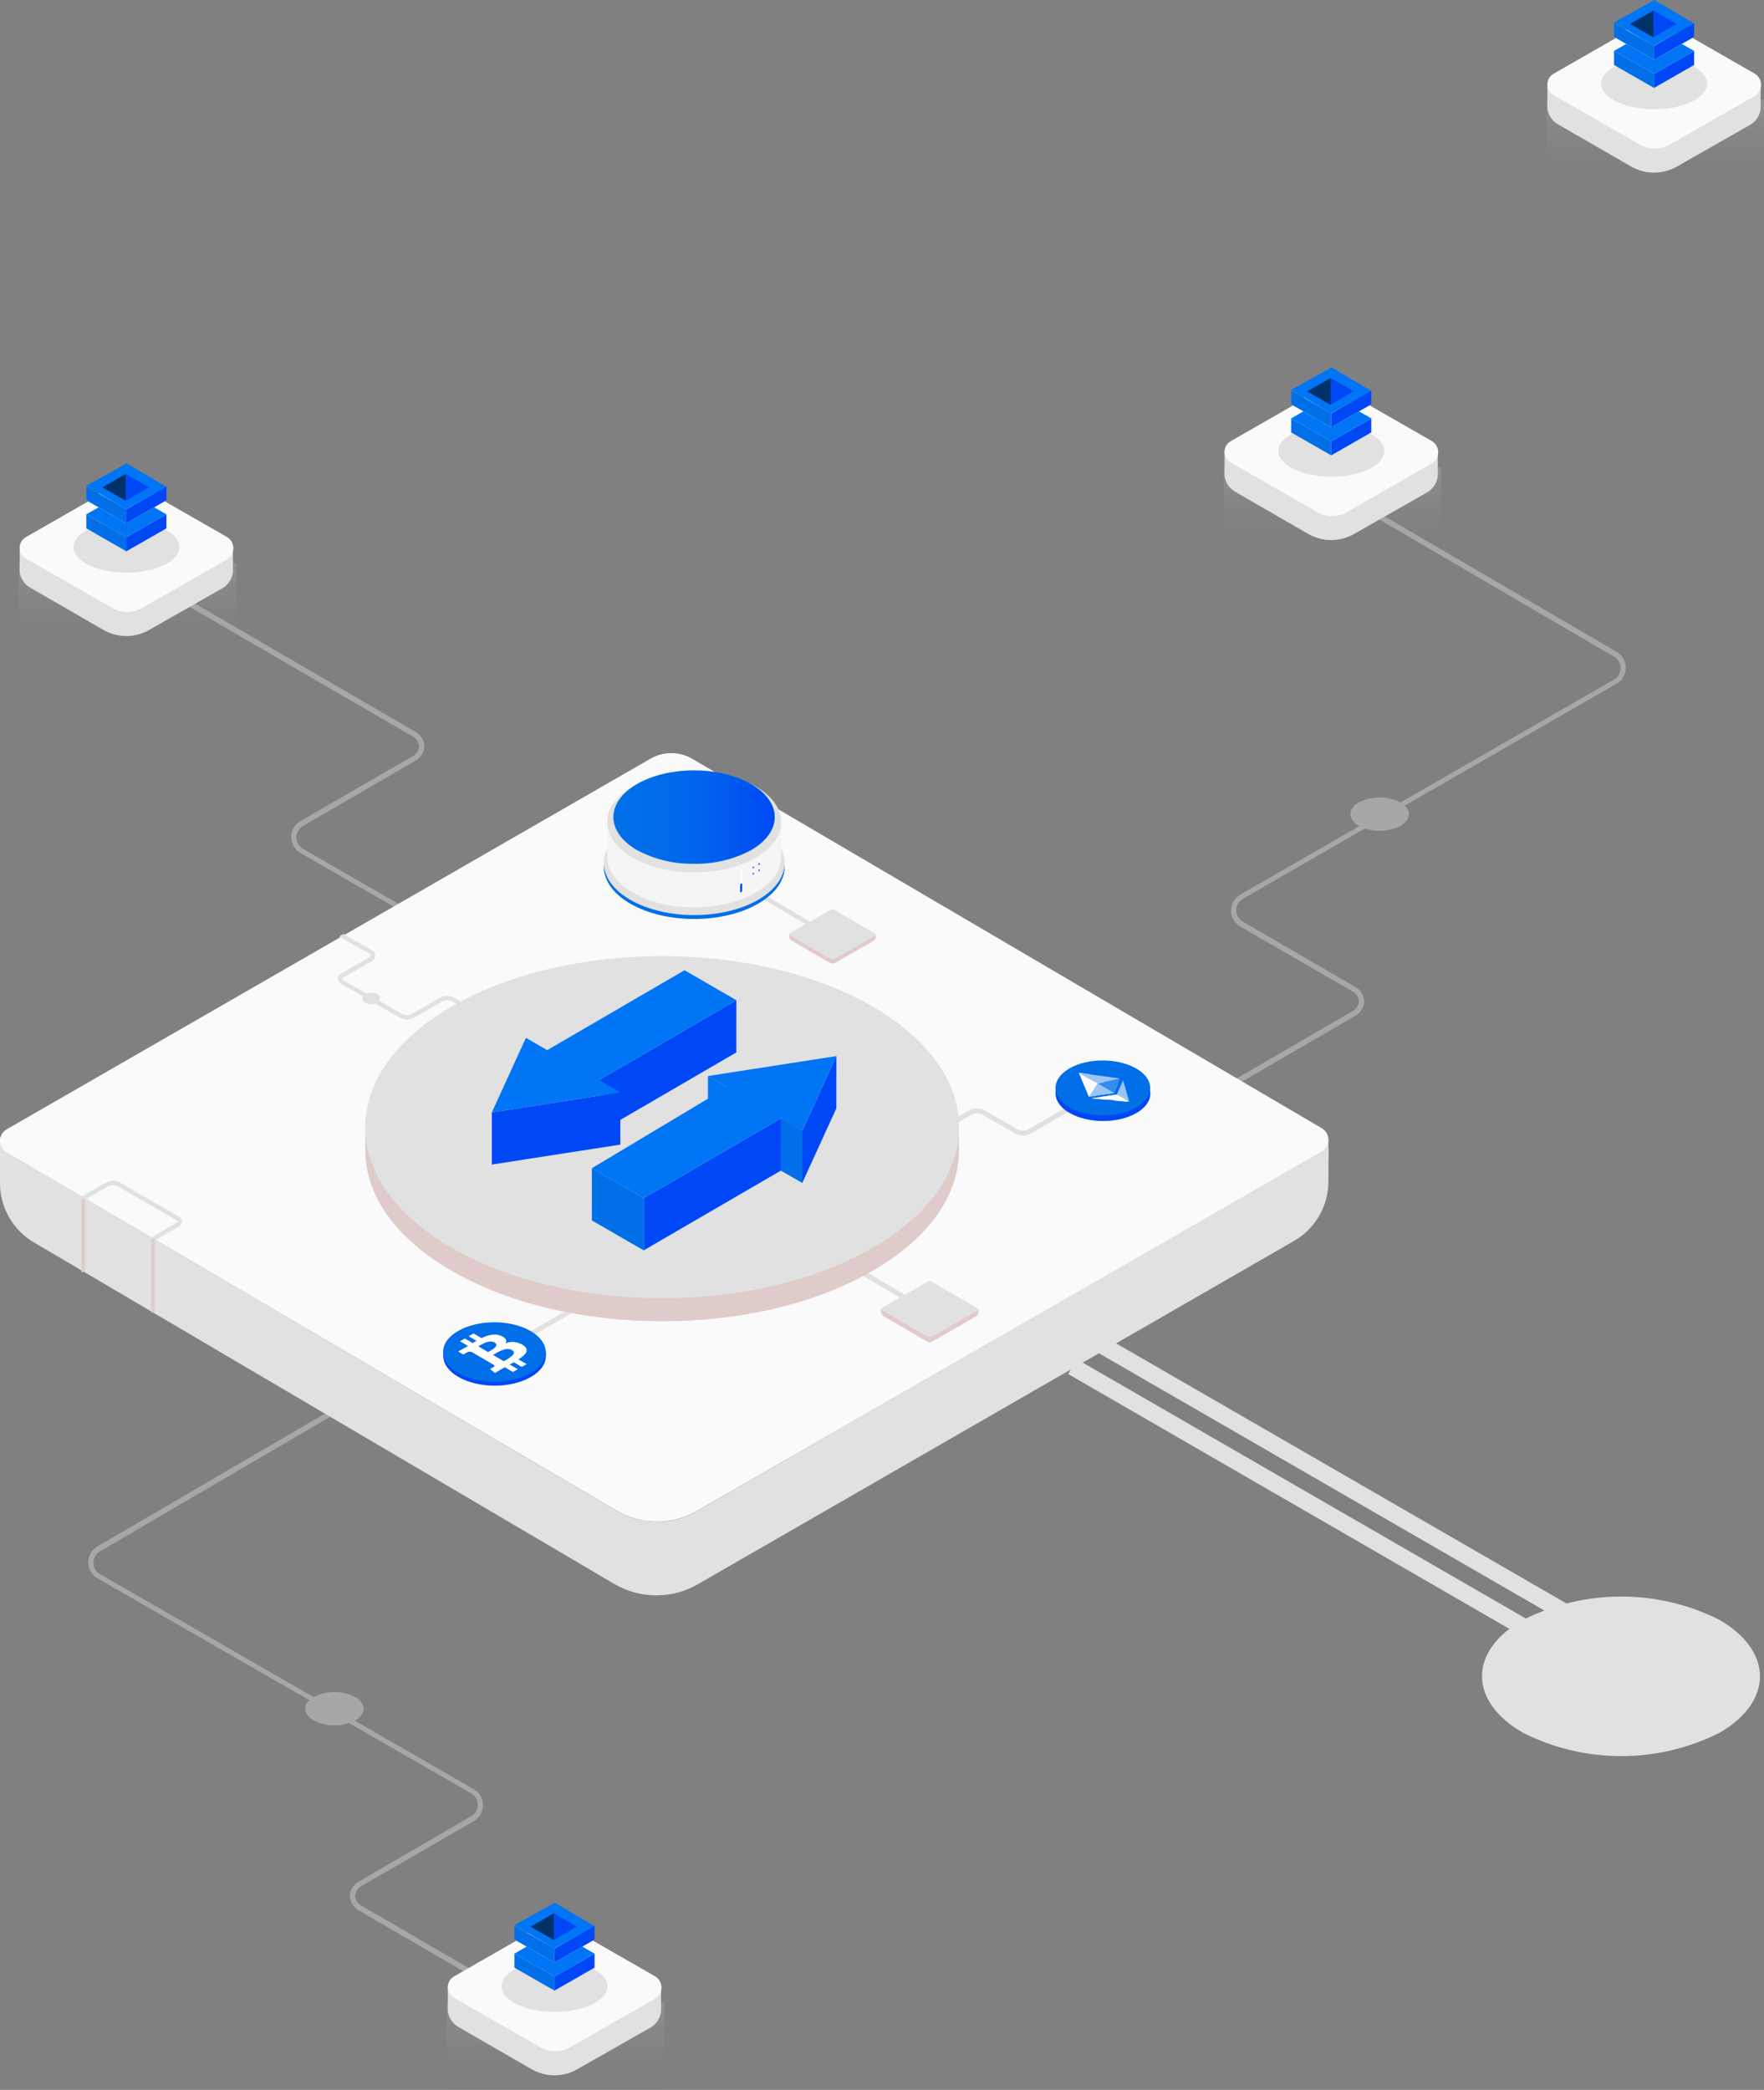<?xml version="1.0" encoding="UTF-8"?>
<svg width="754px" height="893px" viewBox="0 0 754 893" version="1.1" xmlns="http://www.w3.org/2000/svg" xmlns:xlink="http://www.w3.org/1999/xlink">
    <rect x="0" y="0" width="754" height="893" fill="#808080" stroke="none"/>
    <!-- Generator: Sketch 52.6 (67491) - http://www.bohemiancoding.com/sketch -->
    <title>illustration-renex</title>
    <desc>Created with Sketch.</desc>
    <defs>
        <rect id="path-1" x="0" y="0" width="249.654" height="507.519"></rect>
        <linearGradient x1="50%" y1="101.802%" x2="50%" y2="7.32%" id="linearGradient-3">
            <stop stop-color="#DCDCDC" offset="0%"></stop>
            <stop stop-color="#6E6E6E" stop-opacity="0" offset="100%"></stop>
        </linearGradient>
        <linearGradient x1="49.973%" y1="103.265%" x2="49.973%" y2="-7.478%" id="linearGradient-4">
            <stop stop-color="#FAFAFA" offset="0%"></stop>
            <stop stop-color="#FAFAFA" offset="100%"></stop>
        </linearGradient>
        <path d="M0,0 C66.426,46.532 118.837,71.071 157.233,73.614 C195.629,76.158 208.9,86.514 197.047,104.681 L249.654,507.519 L0,507.519 L0,0 Z" id="path-5"></path>
        <rect id="path-7" x="0" y="0" width="249.654" height="392.228"></rect>
        <linearGradient x1="-0%" y1="50.006%" x2="100%" y2="50.006%" id="linearGradient-9">
            <stop stop-color="#FAFAFA" offset="0%"></stop>
            <stop stop-color="#FAFAFA" offset="100%"></stop>
        </linearGradient>
        <linearGradient x1="0%" y1="50.022%" x2="99.977%" y2="50.022%" id="linearGradient-10">
            <stop stop-color="#006FE8" offset="0%"></stop>
            <stop stop-color="#006BEA" offset="31%"></stop>
            <stop stop-color="#005EEE" offset="65%"></stop>
            <stop stop-color="#0048F6" offset="100%"></stop>
            <stop stop-color="#0048F6" offset="100%"></stop>
        </linearGradient>
    </defs>
    <g id="renproject.com" stroke="none" stroke-width="1" fill="none" fill-rule="evenodd">
        <g id="home" transform="translate(-715, -2018)">
            <g id="section:renex" transform="translate(0, 2003)">
                <g id="illustration-renex" transform="translate(715, 15)">
                    <g id="Group-18-Copy" opacity="0.4" transform="translate(8, 522.128)">
                        <mask id="mask-2" fill="white">
                            <use xlink:href="#path-1"></use>
                        </mask>
                        <g id="Rectangle-9"></g>
                        <g id="Asset-9@large" mask="url(#mask-2)" fill="#E1E1E1" fill-rule="nonzero">
                            <g transform="translate(29.721, 10.697)" id="Shape">
                                <path d="M457.741,400.543 C454.173,400.611 450.648,399.762 447.498,398.077 L300.57,312.864 C294.867,309.963 288.13,309.963 282.427,312.864 L234.447,340.693 C228.044,343.953 220.477,343.953 214.073,340.693 L116.351,283.892 C113.744,282.697 111.991,280.171 111.777,277.299 C111.974,274.471 113.683,271.973 116.24,270.774 L163.728,243.214 C165.465,242.216 166.537,240.359 166.537,238.348 C166.537,236.337 165.465,234.481 163.728,233.482 L3.901,141.542 C1.487,140.14 3.41149946e-16,137.55 0,134.748 C-3.41149946e-16,131.945 1.487,129.356 3.901,127.953 L223.156,0 L224.271,1.951 L4.995,130.061 C3.269,131.063 2.205,132.913 2.205,134.916 C2.205,136.919 3.269,138.769 4.995,139.771 L164.822,231.711 C167.247,233.11 168.742,235.706 168.742,238.516 C168.742,241.327 167.247,243.922 164.822,245.322 L117.4,272.725 C115.564,273.517 114.277,275.22 114.008,277.209 C114.255,279.266 115.573,281.034 117.467,281.851 L215.189,338.607 C220.892,341.508 227.629,341.508 233.332,338.607 L281.311,310.779 C287.716,307.522 295.281,307.522 301.685,310.779 L448.614,395.991 C454.317,398.892 461.054,398.892 466.757,395.991 L629.797,301.405 C636.201,298.145 643.768,298.145 650.172,301.405 L699.044,329.75 C704.747,332.651 711.484,332.651 717.187,329.75 L804.911,278.869 L806.027,280.82 L718.302,331.88 C711.899,335.14 704.332,335.14 697.928,331.88 L649.056,303.536 C643.353,300.634 636.616,300.634 630.913,303.536 L467.873,398.121 C464.756,399.783 461.268,400.616 457.741,400.543 Z"></path>
                                <path d="M114.067,202.344 C108.518,205.13 101.956,205.13 96.407,202.344 C91.514,199.553 91.491,195.029 96.407,192.261 C101.956,189.474 108.518,189.474 114.067,192.261 C118.892,195.052 118.915,199.553 114.067,202.344 Z"></path>
                            </g>
                        </g>
                    </g>
                    <g id="darknode-copy" transform="translate(191, 813)" fill-rule="nonzero">
                        <rect id="Rectangle-path-Copy" fill="url(#linearGradient-3)" opacity="0.2" transform="translate(46.5, 62.756) rotate(180) translate(-46.5, -62.756) " x="0" y="42.512" width="93" height="40.488"></rect>
                        <g id="illustration-darknode">
                            <path d="M0.415,35.736 L0.415,46.319 C0.774,49.192 2.481,51.727 5.02,53.157 L36.255,71.181 C42.286,74.634 49.716,74.634 55.747,71.181 L86.982,53.398 C89.569,51.919 91.276,49.291 91.562,46.343 L91.562,35.736 L0.415,35.736 Z" id="Shape" fill="#E1E1E1"></path>
                            <path d="M40.056,61.831 L3.07,40.641 C1.422,39.701 0.406,37.959 0.406,36.074 C0.406,34.189 1.422,32.447 3.07,31.507 L36.962,12.081 C42.608,8.848 49.564,8.848 55.211,12.081 L88.931,31.411 C90.671,32.408 91.743,34.25 91.743,36.243 C91.743,38.236 90.671,40.078 88.931,41.076 L52.677,61.831 C48.77,64.062 43.962,64.062 40.056,61.831 Z" id="Shape" fill="url(#linearGradient-4)"></path>
                            <ellipse id="Oval" fill="#E1E1E1" cx="46.05" cy="35.736" rx="22.635" ry="10.945"></ellipse>
                            <polygon id="Shape" fill="#006FE8" points="46.001 37.572 28.897 27.762 28.897 21.77 46.001 31.58"></polygon>
                            <polygon id="Shape" fill="#0048F6" points="63.129 27.762 46.001 37.572 46.001 31.58 63.129 21.77"></polygon>
                            <polygon id="Shape" fill="#0075F5" points="63.129 21.77 46.001 31.58 28.897 21.77 46.001 11.984"></polygon>
                            <polygon id="Shape" fill="#FAF2F8" points="63.129 15.802 46.001 25.588 28.897 15.802 46.001 5.992"></polygon>
                            <polygon id="Shape" fill="#006FE8" points="46.001 25.588 28.897 15.778 28.897 9.81 46.001 19.595"></polygon>
                            <polygon id="Shape" fill="#0048F6" points="63.129 15.778 46.001 25.588 46.001 19.595 63.129 9.81"></polygon>
                            <polygon id="Shape" fill="#0075F5" points="63.129 10.027 45.879 19.595 28.897 9.568 46.147 0"></polygon>
                            <polygon id="Rectangle-path" fill="#006FE8" points="45.952 25.443 46.196 25.443 46.196 31.58 45.952 31.58"></polygon>
                            <polygon id="Shape" fill="#0048F6" points="55.698 10.245 45.733 15.947 35.792 10.245 45.733 4.542"></polygon>
                            <polygon id="Shape" fill="#003269" points="45.733 15.947 45.733 4.542 35.792 10.245"></polygon>
                        </g>
                    </g>
                    <g id="Group-18-Copy-3" opacity="0.4" transform="translate(599.816, 393.809) scale(-1, 1) translate(-599.816, -393.809) translate(474.975, 139.872)">
                        <mask id="mask-6" fill="white">
                            <use xlink:href="#path-5"></use>
                        </mask>
                        <g id="Rectangle-9"></g>
                        <g id="Asset-9@large" mask="url(#mask-6)" fill="#E1E1E1" fill-rule="nonzero">
                            <g transform="translate(29.721, 10.697)" id="Shape">
                                <path d="M457.741,400.543 C454.173,400.611 450.648,399.762 447.498,398.077 L300.57,312.864 C294.867,309.963 288.13,309.963 282.427,312.864 L234.447,340.693 C228.044,343.953 220.477,343.953 214.073,340.693 L116.351,283.892 C113.744,282.697 111.991,280.171 111.777,277.299 C111.974,274.471 113.683,271.973 116.24,270.774 L163.728,243.214 C165.465,242.216 166.537,240.359 166.537,238.348 C166.537,236.337 165.465,234.481 163.728,233.482 L3.901,141.542 C1.487,140.14 3.41149946e-16,137.55 0,134.748 C-3.41149946e-16,131.945 1.487,129.356 3.901,127.953 L223.156,0 L224.271,1.951 L4.995,130.061 C3.269,131.063 2.205,132.913 2.205,134.916 C2.205,136.919 3.269,138.769 4.995,139.771 L164.822,231.711 C167.247,233.11 168.742,235.706 168.742,238.516 C168.742,241.327 167.247,243.922 164.822,245.322 L117.4,272.725 C115.564,273.517 114.277,275.22 114.008,277.209 C114.255,279.266 115.573,281.034 117.467,281.851 L215.189,338.607 C220.892,341.508 227.629,341.508 233.332,338.607 L281.311,310.779 C287.716,307.522 295.281,307.522 301.685,310.779 L448.614,395.991 C454.317,398.892 461.054,398.892 466.757,395.991 L629.797,301.405 C636.201,298.145 643.768,298.145 650.172,301.405 L699.044,329.75 C704.747,332.651 711.484,332.651 717.187,329.75 L804.911,278.869 L806.027,280.82 L718.302,331.88 C711.899,335.14 704.332,335.14 697.928,331.88 L649.056,303.536 C643.353,300.634 636.616,300.634 630.913,303.536 L467.873,398.121 C464.756,399.783 461.268,400.616 457.741,400.543 Z"></path>
                                <path d="M114.067,202.344 C108.518,205.13 101.956,205.13 96.407,202.344 C91.514,199.553 91.491,195.029 96.407,192.261 C101.956,189.474 108.518,189.474 114.067,192.261 C118.892,195.052 118.915,199.553 114.067,202.344 Z"></path>
                            </g>
                        </g>
                    </g>
                    <g id="Group-18-Copy-2" opacity="0.4" transform="translate(198.101, 295.048) rotate(-180) translate(-198.101, -295.048) translate(73.259, 98.518)">
                        <mask id="mask-8" fill="white">
                            <use xlink:href="#path-7"></use>
                        </mask>
                        <g id="Rectangle-9"></g>
                        <g id="Asset-9@large" mask="url(#mask-8)" fill="#E1E1E1" fill-rule="nonzero">
                            <g transform="translate(29.721, -104.594)">
                                <path d="M457.741,400.543 C454.173,400.611 450.648,399.762 447.498,398.077 L300.57,312.864 C294.867,309.963 288.13,309.963 282.427,312.864 L234.447,340.693 C228.044,343.953 220.477,343.953 214.073,340.693 L116.351,283.892 C113.744,282.697 111.991,280.171 111.777,277.299 C111.974,274.471 113.683,271.973 116.24,270.774 L163.728,243.214 C165.465,242.216 166.537,240.359 166.537,238.348 C166.537,236.337 165.465,234.481 163.728,233.482 L3.901,141.542 C1.487,140.14 3.41149946e-16,137.55 0,134.748 C-3.41149946e-16,131.945 1.487,129.356 3.901,127.953 L223.156,0 L224.271,1.951 L4.995,130.061 C3.269,131.063 2.205,132.913 2.205,134.916 C2.205,136.919 3.269,138.769 4.995,139.771 L164.822,231.711 C167.247,233.11 168.742,235.706 168.742,238.516 C168.742,241.327 167.247,243.922 164.822,245.322 L117.4,272.725 C115.564,273.517 114.277,275.22 114.008,277.209 C114.255,279.266 115.573,281.034 117.467,281.851 L215.189,338.607 C220.892,341.508 227.629,341.508 233.332,338.607 L281.311,310.779 C287.716,307.522 295.281,307.522 301.685,310.779 L448.614,395.991 C454.317,398.892 461.054,398.892 466.757,395.991 L629.797,301.405 C636.201,298.145 643.768,298.145 650.172,301.405 L699.044,329.75 C704.747,332.651 711.484,332.651 717.187,329.75 L804.911,278.869 L806.027,280.82 L718.302,331.88 C711.899,335.14 704.332,335.14 697.928,331.88 L649.056,303.536 C643.353,300.634 636.616,300.634 630.913,303.536 L467.873,398.121 C464.756,399.783 461.268,400.616 457.741,400.543 Z" id="Shape"></path>
                                <path d="M114.067,202.344 C108.518,205.13 101.956,205.13 96.407,202.344 C91.514,199.553 91.491,195.029 96.407,192.261 C101.956,189.474 108.518,189.474 114.067,192.261 C118.892,195.052 118.915,199.553 114.067,202.344 Z" id="Shape"></path>
                                <rect id="Rectangle-path" transform="translate(128.394, 184.228) rotate(-30.27) translate(-128.394, -184.228) " x="101.051" y="183.04" width="54.686" height="2.377"></rect>
                            </g>
                        </g>
                    </g>
                    <g id="darknode-copy-3" transform="translate(8, 198)" fill-rule="nonzero">
                        <rect id="Rectangle-path-Copy" fill="url(#linearGradient-3)" opacity="0.2" transform="translate(46.5, 62.756) rotate(180) translate(-46.5, -62.756) " x="0" y="42.512" width="93" height="40.488"></rect>
                        <g id="illustration-darknode">
                            <path d="M0.415,35.736 L0.415,46.319 C0.774,49.192 2.481,51.727 5.02,53.157 L36.255,71.181 C42.286,74.634 49.716,74.634 55.747,71.181 L86.982,53.398 C89.569,51.919 91.276,49.291 91.562,46.343 L91.562,35.736 L0.415,35.736 Z" id="Shape" fill="#E1E1E1"></path>
                            <path d="M40.056,61.831 L3.07,40.641 C1.422,39.701 0.406,37.959 0.406,36.074 C0.406,34.189 1.422,32.447 3.07,31.507 L36.962,12.081 C42.608,8.848 49.564,8.848 55.211,12.081 L88.931,31.411 C90.671,32.408 91.743,34.25 91.743,36.243 C91.743,38.236 90.671,40.078 88.931,41.076 L52.677,61.831 C48.77,64.062 43.962,64.062 40.056,61.831 Z" id="Shape" fill="url(#linearGradient-4)"></path>
                            <ellipse id="Oval" fill="#E1E1E1" cx="46.05" cy="35.736" rx="22.635" ry="10.945"></ellipse>
                            <polygon id="Shape" fill="#006FE8" points="46.001 37.572 28.897 27.762 28.897 21.77 46.001 31.58"></polygon>
                            <polygon id="Shape" fill="#0048F6" points="63.129 27.762 46.001 37.572 46.001 31.58 63.129 21.77"></polygon>
                            <polygon id="Shape" fill="#0075F5" points="63.129 21.77 46.001 31.58 28.897 21.77 46.001 11.984"></polygon>
                            <polygon id="Shape" fill="#FAF2F8" points="63.129 15.802 46.001 25.588 28.897 15.802 46.001 5.992"></polygon>
                            <polygon id="Shape" fill="#006FE8" points="46.001 25.588 28.897 15.778 28.897 9.81 46.001 19.595"></polygon>
                            <polygon id="Shape" fill="#0048F6" points="63.129 15.778 46.001 25.588 46.001 19.595 63.129 9.81"></polygon>
                            <polygon id="Shape" fill="#0075F5" points="63.129 10.027 45.879 19.595 28.897 9.568 46.147 0"></polygon>
                            <polygon id="Rectangle-path" fill="#006FE8" points="45.952 25.443 46.196 25.443 46.196 31.58 45.952 31.58"></polygon>
                            <polygon id="Shape" fill="#0048F6" points="55.698 10.245 45.733 15.947 35.792 10.245 45.733 4.542"></polygon>
                            <polygon id="Shape" fill="#003269" points="45.733 15.947 45.733 4.542 35.792 10.245"></polygon>
                        </g>
                    </g>
                    <g id="darknode-copy-5" transform="translate(523, 157)" fill-rule="nonzero">
                        <rect id="Rectangle-path-Copy" fill="url(#linearGradient-3)" opacity="0.2" transform="translate(46.5, 62.756) rotate(180) translate(-46.5, -62.756) " x="0" y="42.512" width="93" height="40.488"></rect>
                        <g id="illustration-darknode">
                            <path d="M0.415,35.736 L0.415,46.319 C0.774,49.192 2.481,51.727 5.02,53.157 L36.255,71.181 C42.286,74.634 49.716,74.634 55.747,71.181 L86.982,53.398 C89.569,51.919 91.276,49.291 91.562,46.343 L91.562,35.736 L0.415,35.736 Z" id="Shape" fill="#E1E1E1"></path>
                            <path d="M40.056,61.831 L3.07,40.641 C1.422,39.701 0.406,37.959 0.406,36.074 C0.406,34.189 1.422,32.447 3.07,31.507 L36.962,12.081 C42.608,8.848 49.564,8.848 55.211,12.081 L88.931,31.411 C90.671,32.408 91.743,34.25 91.743,36.243 C91.743,38.236 90.671,40.078 88.931,41.076 L52.677,61.831 C48.77,64.062 43.962,64.062 40.056,61.831 Z" id="Shape" fill="url(#linearGradient-4)"></path>
                            <ellipse id="Oval" fill="#E1E1E1" cx="46.05" cy="35.736" rx="22.635" ry="10.945"></ellipse>
                            <polygon id="Shape" fill="#006FE8" points="46.001 37.572 28.897 27.762 28.897 21.77 46.001 31.58"></polygon>
                            <polygon id="Shape" fill="#0048F6" points="63.129 27.762 46.001 37.572 46.001 31.58 63.129 21.77"></polygon>
                            <polygon id="Shape" fill="#0075F5" points="63.129 21.77 46.001 31.58 28.897 21.77 46.001 11.984"></polygon>
                            <polygon id="Shape" fill="#FAF2F8" points="63.129 15.802 46.001 25.588 28.897 15.802 46.001 5.992"></polygon>
                            <polygon id="Shape" fill="#006FE8" points="46.001 25.588 28.897 15.778 28.897 9.81 46.001 19.595"></polygon>
                            <polygon id="Shape" fill="#0048F6" points="63.129 15.778 46.001 25.588 46.001 19.595 63.129 9.81"></polygon>
                            <polygon id="Shape" fill="#0075F5" points="63.129 10.027 45.879 19.595 28.897 9.568 46.147 0"></polygon>
                            <polygon id="Rectangle-path" fill="#006FE8" points="45.952 25.443 46.196 25.443 46.196 31.58 45.952 31.58"></polygon>
                            <polygon id="Shape" fill="#0048F6" points="55.698 10.245 45.733 15.947 35.792 10.245 45.733 4.542"></polygon>
                            <polygon id="Shape" fill="#003269" points="45.733 15.947 45.733 4.542 35.792 10.245"></polygon>
                        </g>
                    </g>
                    <g id="darknode-copy-4" transform="translate(661, 0)" fill-rule="nonzero">
                        <rect id="Rectangle-path-Copy" fill="url(#linearGradient-3)" opacity="0.2" transform="translate(46.5, 62.756) rotate(180) translate(-46.5, -62.756) " x="0" y="42.512" width="93" height="40.488"></rect>
                        <g id="illustration-darknode">
                            <path d="M0.415,35.736 L0.415,46.319 C0.774,49.192 2.481,51.727 5.02,53.157 L36.255,71.181 C42.286,74.634 49.716,74.634 55.747,71.181 L86.982,53.398 C89.569,51.919 91.276,49.291 91.562,46.343 L91.562,35.736 L0.415,35.736 Z" id="Shape" fill="#E1E1E1"></path>
                            <path d="M40.056,61.831 L3.07,40.641 C1.422,39.701 0.406,37.959 0.406,36.074 C0.406,34.189 1.422,32.447 3.07,31.507 L36.962,12.081 C42.608,8.848 49.564,8.848 55.211,12.081 L88.931,31.411 C90.671,32.408 91.743,34.25 91.743,36.243 C91.743,38.236 90.671,40.078 88.931,41.076 L52.677,61.831 C48.77,64.062 43.962,64.062 40.056,61.831 Z" id="Shape" fill="url(#linearGradient-4)"></path>
                            <ellipse id="Oval" fill="#E1E1E1" cx="46.05" cy="35.736" rx="22.635" ry="10.945"></ellipse>
                            <polygon id="Shape" fill="#006FE8" points="46.001 37.572 28.897 27.762 28.897 21.77 46.001 31.58"></polygon>
                            <polygon id="Shape" fill="#0048F6" points="63.129 27.762 46.001 37.572 46.001 31.58 63.129 21.77"></polygon>
                            <polygon id="Shape" fill="#0075F5" points="63.129 21.77 46.001 31.58 28.897 21.77 46.001 11.984"></polygon>
                            <polygon id="Shape" fill="#FAF2F8" points="63.129 15.802 46.001 25.588 28.897 15.802 46.001 5.992"></polygon>
                            <polygon id="Shape" fill="#006FE8" points="46.001 25.588 28.897 15.778 28.897 9.81 46.001 19.595"></polygon>
                            <polygon id="Shape" fill="#0048F6" points="63.129 15.778 46.001 25.588 46.001 19.595 63.129 9.81"></polygon>
                            <polygon id="Shape" fill="#0075F5" points="63.129 10.027 45.879 19.595 28.897 9.568 46.147 0"></polygon>
                            <polygon id="Rectangle-path" fill="#006FE8" points="45.952 25.443 46.196 25.443 46.196 31.58 45.952 31.58"></polygon>
                            <polygon id="Shape" fill="#0048F6" points="55.698 10.245 45.733 15.947 35.792 10.245 45.733 4.542"></polygon>
                            <polygon id="Shape" fill="#003269" points="45.733 15.947 45.733 4.542 35.792 10.245"></polygon>
                        </g>
                    </g>
                    <polygon id="Rectangle-path-Copy-6" stroke="#E1E1E1" stroke-width="3.215" fill="#E1E1E1" fill-rule="nonzero" transform="translate(581.896, 638.764) rotate(-150) translate(-581.896, -638.764) " points="454.946 636.705 708.846 636.705 708.846 640.824 454.946 640.824"></polygon>
                    <polygon id="Rectangle-path-Copy-13" stroke="#E1E1E1" stroke-width="3.215" fill="#E1E1E1" fill-rule="nonzero" transform="translate(569.749, 648.219) rotate(-150) translate(-569.749, -648.219) " points="442.8 646.16 696.699 646.16 696.699 650.279 442.8 650.279"></polygon>
                    <path d="M735.018,740.386 C708.608,753.708 677.383,753.708 650.973,740.386 C627.687,727.043 627.579,705.415 650.973,692.181 C677.383,678.858 708.608,678.858 735.018,692.181 C757.979,705.523 758.087,727.043 735.018,740.386 Z" id="Shape-Copy-4" fill="#E1E1E1" fill-rule="nonzero"></path>
                    <g id="Asset-16@large" transform="translate(0, 321)">
                        <polygon id="Shape" fill="#E1E1E1" fill-rule="nonzero" points="567.824 175.201 567.824 165.996 557.312 169.054 562.56 175.201"></polygon>
                        <polygon id="Shape" fill="#E1E1E1" fill-rule="nonzero" points="0 174.609 0 165.019 12.512 165.019 1.712 177.41"></polygon>
                        <path d="M298.24,355.957 L553.12,209.236 C562.217,204 567.825,194.299 567.824,183.798 L567.824,169.054 L297.824,324.724 C287.325,330.793 274.387,330.793 263.888,324.724 L0,169.742 L0,184.55 C-0,195.018 5.572,204.692 14.624,209.94 L262.752,355.909 C273.723,362.267 287.251,362.285 298.24,355.957 Z" id="Shape" fill="#E1E1E1" fill-rule="nonzero"></path>
                        <path d="M263.888,324.66 L2.864,171.471 C1.092,170.447 0.001,168.555 0.001,166.508 C0.001,164.461 1.092,162.569 2.864,161.545 L278.064,3.17 C283.549,0.001 290.307,0.001 295.792,3.17 L564.96,161.065 C566.732,162.089 567.823,163.981 567.823,166.028 C567.823,168.075 566.732,169.967 564.96,170.991 L297.76,324.676 C287.276,330.722 274.366,330.716 263.888,324.66 Z" id="Shape" fill="url(#linearGradient-9)" fill-rule="nonzero"></path>
                        <path d="M467.6,148.802 C466.735,148.815 465.881,148.606 465.12,148.194 C464.485,147.902 464.057,147.29 464,146.593 C464.048,145.898 464.471,145.284 465.104,144.992 C466.65,144.195 468.486,144.195 470.032,144.992 C470.667,145.285 471.095,145.896 471.152,146.593 C471.104,147.289 470.681,147.903 470.048,148.194 C469.298,148.603 468.455,148.813 467.6,148.802 Z M467.6,145.024 C466.859,145.011 466.126,145.187 465.472,145.537 C465.045,145.72 464.747,146.116 464.688,146.577 C464.748,147.047 465.052,147.449 465.488,147.634 C466.838,148.308 468.426,148.308 469.776,147.634 C470.203,147.45 470.501,147.055 470.56,146.593 C470.5,146.124 470.196,145.721 469.76,145.537 C469.081,145.177 468.32,145 467.552,145.024 L467.6,145.024 Z" id="Shape" stroke="#E1E1E1" stroke-width="1.472" fill="#E1E1E1" fill-rule="nonzero"></path>
                        <polygon id="Rectangle-path" stroke="#E1E1E1" stroke-width="1.472" fill="#E1E1E1" fill-rule="nonzero" transform="translate(226.627, 249.718) rotate(-30.12) translate(-226.627, -249.718) " points="205.419 248.917 247.835 248.917 247.835 249.558 205.419 249.558"></polygon>
                        <path d="M203.68,260.672 C204.545,260.66 205.399,260.869 206.16,261.281 C206.795,261.573 207.223,262.185 207.28,262.882 C207.229,263.576 206.807,264.188 206.176,264.483 C204.63,265.28 202.794,265.28 201.248,264.483 C200.613,264.19 200.185,263.578 200.128,262.882 C200.179,262.187 200.601,261.575 201.232,261.281 C201.982,260.872 202.825,260.662 203.68,260.672 Z M205.856,263.874 C206.283,263.691 206.581,263.295 206.64,262.834 C206.58,262.364 206.276,261.961 205.84,261.777 C204.49,261.103 202.902,261.103 201.552,261.777 C201.125,261.96 200.827,262.356 200.768,262.818 C200.828,263.287 201.132,263.69 201.568,263.874 C202.918,264.548 204.506,264.548 205.856,263.874 Z" id="Shape" stroke="#E1E1E1" stroke-width="1.472" fill="#E1E1E1" fill-rule="nonzero"></path>
                        <polyline id="Shape" fill="#0048F6" fill-rule="nonzero" points="473.632 141.903 473.632 140.094 472.656 140.654 473.136 141.903"></polyline>
                        <polygon id="Shape" fill="#0048F6" fill-rule="nonzero" points="451.248 143.504 451.232 146.177 452.24 146.481 452.928 144.816"></polygon>
                        <polygon id="Shape" fill="#0048F6" fill-rule="nonzero" points="189.488 258.431 189.488 256.686 190.16 256.686 189.824 258.271"></polygon>
                        <polygon id="Shape" fill="#0048F6" fill-rule="nonzero" points="233.296 258.511 233.296 256.286 232.352 256.686 233.072 258.511"></polygon>
                        <path d="M226.832,249.418 C218.256,244.455 204.432,244.455 195.856,249.418 C187.28,254.381 187.376,262.417 195.952,267.364 C204.528,272.311 218.352,272.327 226.928,267.364 C235.504,262.401 235.408,254.365 226.832,249.418" id="Shape" fill="#0048F6" fill-rule="nonzero"></path>
                        <g id="Group" transform="translate(188.8, 242.534)" fill-rule="nonzero">
                            <path d="M22.64,10.15 C20.176,8.725 16.864,11.078 15.68,11.751 L19.84,14.184 C21.024,13.495 25.008,11.526 22.64,10.15 M30.08,13.351 C27.376,11.751 23.36,14.584 21.936,15.401 L26.528,18.074 C27.936,17.258 32.672,14.872 30.08,13.351 M27.328,10.438 C29.492,9.531 31.954,9.672 34,10.822 L34.624,11.222 C37.616,13.319 36.032,15.256 32.72,17.386 L36.176,19.403 L34.08,20.603 L30.672,18.618 L28.976,19.579 L32.416,21.58 L30.32,22.781 L26.896,20.812 L25.392,21.66 L22.672,23.261 L20.592,21.564 L22.112,20.683 C22.704,20.347 22.432,20.011 22.208,19.819 L16.736,16.617 L16.96,16.489 L16.72,16.601 L12.8,14.296 C12.11,14.011 11.327,14.071 10.688,14.456 L9.168,15.336 L6.944,14.04 L9.824,12.439 L11.136,11.67 L7.728,9.605 L9.824,8.405 L13.184,10.358 L14.784,9.381 L11.44,7.444 L13.536,6.243 L16.96,8.245 C19.888,6.836 22.848,6.083 25.568,7.38 L26.08,7.652 C27.68,8.533 27.824,9.493 27.28,10.454 M37.968,5.187 C29.392,0.224 15.568,0.224 6.992,5.187 C-1.584,10.15 -1.488,18.186 7.088,23.133 C15.664,28.08 29.488,28.096 38.064,23.133 C46.64,18.17 46.544,10.134 37.968,5.187" id="Shape" fill="#006FE8"></path>
                            <path d="M19.84,14.184 L15.68,11.751 C16.864,11.078 20.176,8.725 22.64,10.15 C24.992,11.526 21.04,13.495 19.84,14.184 M26.544,18.09 L21.952,15.417 C23.36,14.6 27.392,11.815 30.096,13.367 C32.688,14.872 27.952,17.258 26.544,18.09 M34.016,10.822 C31.97,9.672 29.508,9.531 27.344,10.438 C27.888,9.477 27.664,8.517 26.144,7.636 L25.632,7.364 C22.928,6.067 19.952,6.82 17.024,8.229 L13.6,6.227 L11.504,7.428 L14.848,9.365 L13.248,10.342 L9.888,8.389 L7.792,9.589 L11.216,11.59 L9.904,12.359 L7.024,13.96 L9.248,15.256 L10.768,14.376 C11.407,13.991 12.19,13.931 12.88,14.216 L16.784,16.489 L17.024,16.377 L16.8,16.505 L22.272,19.707 C22.496,19.883 22.768,20.219 22.176,20.571 L20.656,21.452 L22.736,23.149 L25.456,21.548 L26.96,20.699 L30.432,22.717 L32.528,21.516 L29.088,19.515 L30.784,18.554 L34.192,20.539 L36.288,19.339 L32.832,17.322 C36.144,15.176 37.712,13.239 34.736,11.158 L34.112,10.758" id="Shape" fill="#FFFFFF"></path>
                        </g>
                        <path d="M465.2,147.586 L439.856,162.218 C438.206,163.054 436.258,163.054 434.608,162.218 L420.496,154.069 C418.645,153.131 416.459,153.131 414.608,154.069 L380.8,173.6 L380.8,174.337 L414.96,154.598 C416.61,153.762 418.558,153.762 420.208,154.598 L434.32,162.746 C436.171,163.685 438.357,163.685 440.208,162.746 L465.52,148.082 L465.2,147.586 Z" id="Shape" stroke="#E1E1E1" stroke-width="1.472" fill="#E1E1E1" fill-rule="nonzero"></path>
                        <path d="M478.816,142.239 L476.048,148.386 L465.456,149.987 L469.136,144.368 L465.456,149.987 L461.168,139.757 L478.768,142.207 M477.168,149.075 L480,142.959 L482.624,152.228 L466.624,150.74 L477.216,149.139 M457.04,137.932 C453.184,140.27 451.2,143.279 451.2,146.273 C451.2,149.267 453.216,152.276 457.184,154.566 C465.184,159.144 477.984,159.144 485.808,154.566 C489.568,152.372 491.536,149.539 491.68,146.673 C491.856,143.471 489.856,140.366 485.712,137.98" id="Shape" fill="#0048F6" fill-rule="nonzero"></path>
                        <g id="Group" transform="translate(449.6, 132.073)" fill-rule="nonzero">
                            <path d="M29.216,7.796 L26.448,13.944 L15.856,15.545 L19.536,9.925 L15.856,15.545 L11.568,5.315 L29.168,7.764 M27.568,14.632 L30.4,8.517 L33.024,17.786 L17.024,16.297 L27.616,14.696 M36.08,3.49 C28.08,-1.089 15.28,-1.089 7.44,3.49 C-0.4,8.068 -0.4,15.497 7.536,20.075 C15.472,24.654 28.336,24.654 36.16,20.075 C43.984,15.497 44,8.068 36.08,3.49" id="Shape" fill="#006FE8"></path>
                            <polyline id="Shape" fill="#9AC6F6" points="29.216 7.78 11.552 5.331 19.52 9.942 29.216 7.78"></polyline>
                            <polyline id="Shape" fill="#FFFFFF" points="19.52 9.942 11.552 5.331 15.84 15.561 19.52 9.942"></polyline>
                            <polyline id="Shape" fill="#9AC6F6" points="30.464 8.517 27.68 14.664 33.088 17.786 30.464 8.517"></polyline>
                            <polyline id="Shape" fill="#FFFFFF" points="33.088 17.786 27.68 14.584 17.088 16.185 33.088 17.674"></polyline>
                            <polyline id="Shape" fill="#338CED" points="29.216 7.78 19.52 9.942 26.432 13.928 29.216 7.78"></polyline>
                            <polyline id="Shape" fill="#9AC6F6" points="26.432 13.928 19.52 9.942 15.84 15.561 26.432 13.928"></polyline>
                        </g>
                        <polygon id="Rectangle-path" stroke="#E1E1E1" stroke-width="1.472" fill="#E1E1E1" fill-rule="nonzero" transform="translate(385.607, 232.233) rotate(-59.37) translate(-385.607, -232.233) " points="384.807 211.013 385.447 211.013 385.447 253.453 384.807 253.453"></polygon>
                        <path d="M398.672,252.14 L417.136,241.51 C417.797,241.132 418.205,240.43 418.208,239.669 L418.208,238.596 L398.624,249.802 C397.862,250.243 396.922,250.243 396.16,249.802 L376.576,238.436 L376.576,239.509 C376.575,240.267 376.978,240.968 377.632,241.35 L396.096,252.14 C396.893,252.6 397.875,252.6 398.672,252.14 Z" id="Shape" fill="#E0CBCB" fill-rule="nonzero"></path>
                        <path d="M396.176,249.898 L376.768,238.692 C376.64,238.618 376.56,238.481 376.56,238.332 C376.56,238.184 376.64,238.046 376.768,237.972 L396.72,226.525 C397.116,226.297 397.604,226.297 398,226.525 L417.984,238.1 C418.112,238.174 418.192,238.312 418.192,238.46 C418.192,238.609 418.112,238.746 417.984,238.82 L398.64,250.027 C397.856,250.431 396.914,250.382 396.176,249.898 Z" id="Shape" fill="#E1E1E1" fill-rule="nonzero"></path>
                        <path d="M281.6,122.564 C280.031,123.36 278.177,123.36 276.608,122.564 C276.056,122.296 275.705,121.737 275.705,121.123 C275.705,120.509 276.056,119.95 276.608,119.682 C278.177,118.886 280.031,118.886 281.6,119.682 C282.152,119.95 282.503,120.509 282.503,121.123 C282.503,121.737 282.152,122.296 281.6,122.564 Z" id="Shape" stroke="#E1E1E1" stroke-width="1.472" fill="#E1E1E1" fill-rule="nonzero"></path>
                        <polyline id="Shape" fill="#E1E1E1" fill-rule="nonzero" points="283.952 209.188 283.952 208.932 283.744 209.316"></polyline>
                        <polygon id="Shape" fill="#E1E1E1" fill-rule="nonzero" points="242.336 209.3 242.336 208.852 242.576 208.996 242.544 209.412"></polygon>
                        <path d="M409.92,170.494 L409.84,158.136 L156.144,157.207 L156.144,170.494 C156.144,189.977 169.312,208.323 193.216,222.123 C242.816,250.731 323.312,250.731 372.848,222.123 C396.8,208.275 409.92,189.945 409.92,170.494" id="Shape" fill="#E0CBCB" fill-rule="nonzero"></path>
                        <path d="M283.024,87.536 C250.496,87.536 217.984,94.692 193.216,108.988 C169.312,122.804 156.144,141.134 156.144,160.617 C156.144,180.1 169.312,198.446 193.216,212.246 C242.816,240.853 323.312,240.853 372.848,212.246 C396.8,198.446 409.92,180.1 409.92,160.633 C409.92,141.166 396.8,122.804 372.8,108.988 C348.08,94.692 315.552,87.536 283.024,87.536 Z" id="Shape" fill="#E1E1E1" fill-rule="nonzero"></path>
                        <polygon id="Shape" fill="#0048F6" fill-rule="nonzero" points="314.752 106.379 314.736 128.695 261.264 159.785 256.048 140.51"></polygon>
                        <polygon id="Shape" fill="#0048F6" fill-rule="nonzero" points="265.152 145.777 265.152 168.077 210.224 176.61 210.224 154.309"></polygon>
                        <polygon id="Shape" fill="#0048F6" fill-rule="nonzero" points="342.944 184.406 333.84 179.155 333.856 156.839 342.96 162.106 357.504 130.248 357.488 152.549"></polygon>
                        <polygon id="Shape" fill="#0048F6" fill-rule="nonzero" points="333.84 179.155 275.136 213.27 275.152 190.97 333.856 156.839"></polygon>
                        <polygon id="Shape" fill="#006FE8" fill-rule="nonzero" points="275.152 190.97 275.136 213.27 252.976 200.479 252.992 178.163"></polygon>
                        <polygon id="Shape" fill="#0075F5" fill-rule="nonzero" points="302.608 138.781 302.592 161.097 305.648 162.858 310.816 143.536"></polygon>
                        <polygon id="Shape" fill="#0075F5" fill-rule="nonzero" points="224.8 122.452 233.888 127.719 292.592 93.572 314.752 106.379 256.048 140.51 265.152 145.777 210.24 154.309"></polygon>
                        <polygon id="Shape" fill="#0075F5" fill-rule="nonzero" points="252.992 178.163 275.152 190.97 333.856 156.839 342.96 162.106 357.504 130.248 302.608 138.781 310.816 143.536"></polygon>
                        <polygon id="Shape" fill="#006FE8" fill-rule="nonzero" points="333.856 156.839 342.96 162.106 342.944 184.406 333.84 179.155"></polygon>
                        <path d="M160.928,106.891 C159.53,107.601 157.878,107.601 156.48,106.891 C155.94,106.697 155.58,106.185 155.58,105.611 C155.58,105.036 155.94,104.524 156.48,104.33 C157.878,103.62 159.53,103.62 160.928,104.33 C161.468,104.524 161.828,105.036 161.828,105.611 C161.828,106.185 161.468,106.697 160.928,106.891 Z" id="Shape" stroke="#E1E1E1" stroke-width="1.312" fill="#E1E1E1" fill-rule="nonzero"></path>
                        <path d="M188.576,105.803 L176.256,112.863 C174.792,113.602 173.064,113.602 171.6,112.863 L146.496,98.455 C146.008,98.248 145.666,97.796 145.6,97.27 C145.662,96.751 145.998,96.304 146.48,96.101 L158.672,89.057 C159.295,88.701 159.679,88.038 159.679,87.32 C159.679,86.603 159.295,85.94 158.672,85.583 L146.816,78.796 L146.24,79.132 L158.4,86.016 C158.839,86.275 159.108,86.747 159.108,87.256 C159.108,87.766 158.839,88.238 158.4,88.497 L146.208,95.541 C145.563,95.831 145.119,96.439 145.04,97.142 C145.098,97.876 145.552,98.521 146.224,98.823 L171.328,113.327 C172.973,114.16 174.915,114.16 176.56,113.327 L188.8,106.299 C190.264,105.56 191.992,105.56 193.456,106.299 L207.2,114.303 L207.776,113.967 L193.744,105.867 C192.127,105.035 190.213,105.011 188.576,105.803 Z" id="Shape" stroke="#E1E1E1" stroke-width="1.312" fill="#E1E1E1" fill-rule="nonzero"></path>
                        <polygon id="Rectangle-path" stroke="#E1E1E1" stroke-width="1.312" fill="#E1E1E1" fill-rule="nonzero" transform="translate(335.6, 67.02) rotate(-59.37) translate(-335.6, -67.02) " points="334.8 48.146 335.376 48.146 335.376 85.895 334.8 85.895"></polygon>
                        <path d="M283.968,65.332 C284.738,65.321 285.499,65.509 286.176,65.876 C286.745,66.139 287.126,66.692 287.168,67.317 C287.124,67.938 286.743,68.485 286.176,68.742 C284.8,69.449 283.168,69.449 281.792,68.742 C281.225,68.477 280.845,67.926 280.8,67.301 C280.844,66.68 281.225,66.133 281.792,65.876 C282.459,65.512 283.208,65.325 283.968,65.332 Z M285.904,68.246 C286.287,68.084 286.555,67.73 286.608,67.317 C286.555,66.896 286.28,66.536 285.888,66.373 C284.691,65.768 283.277,65.768 282.08,66.373 C281.697,66.535 281.429,66.888 281.376,67.301 C281.429,67.722 281.704,68.083 282.096,68.246 C283.293,68.851 284.707,68.851 285.904,68.246 Z" id="Shape" stroke="#E1E1E1" stroke-width="1.312" fill="#E1E1E1" fill-rule="nonzero"></path>
                        <path d="M306.048,35.107 C300.17,38.091 293.222,38.091 287.344,35.107 C282.176,32.13 282.176,27.279 287.344,24.301 C293.222,21.318 300.17,21.318 306.048,24.301 C311.216,27.279 311.216,32.13 306.048,35.107 Z" id="Shape" fill="#006FE8" fill-rule="nonzero"></path>
                        <path d="M303.92,33.507 C299.526,35.74 294.33,35.74 289.936,33.507 C286.08,31.281 286.08,27.663 289.936,25.502 C294.33,23.269 299.526,23.269 303.92,25.502 C307.776,27.663 307.776,31.217 303.92,33.507 Z" id="Shape" fill="#006FE8" fill-rule="nonzero"></path>
                        <path d="M324.048,65.14 C308.96,73.849 284.512,73.849 269.424,65.14 C254.336,56.431 254.336,42.295 269.424,33.587 C284.512,24.878 308.96,24.878 324.048,33.587 C339.136,42.295 339.2,56.415 324.048,65.14 Z" id="Shape" fill="#006FE8" fill-rule="nonzero"></path>
                        <path d="M324.048,63.491 C308.96,72.2 284.512,72.2 269.424,63.491 C254.336,54.782 254.336,40.647 269.424,31.938 C284.512,23.229 308.96,23.229 324.048,31.938 C339.136,40.647 339.2,54.782 324.048,63.491 Z" id="Shape" fill="#E1E1E1" fill-rule="nonzero"></path>
                        <path d="M259.552,31.121 L259.552,45.177 C259.552,50.684 263.152,56.191 270.432,60.401 C284.96,68.79 308.512,68.79 323.056,60.401 C330.272,56.239 333.872,50.796 333.92,45.321 L333.92,31.121 L259.552,31.121 Z" id="Shape" fill="#F5F5F5" fill-rule="nonzero"></path>
                        <path d="M323.024,45.481 C308.496,53.87 284.96,53.87 270.432,45.481 C255.904,37.093 255.904,23.485 270.432,15.064 C284.96,6.644 308.496,6.676 323.024,15.064 C337.552,23.453 337.6,37.093 323.024,45.481 Z" id="Shape" fill="#E1E1E1" fill-rule="nonzero"></path>
                        <path d="M296.688,48.091 C288.202,48.257 279.814,46.251 272.32,42.263 C265.792,38.485 262.192,33.475 262.192,28.128 C262.192,22.781 265.792,17.754 272.32,13.992 C285.76,6.227 307.616,6.227 321.056,13.992 C327.584,17.77 331.184,22.781 331.184,28.128 C331.184,33.475 327.584,38.501 321.056,42.263 L321.056,42.167 L321.056,42.263 C313.562,46.251 305.174,48.257 296.688,48.091 Z" id="Shape" fill="#006FE8" fill-rule="nonzero"></path>
                        <path d="M296.688,8.389 C288.247,8.225 279.903,10.219 272.448,14.184 C266.048,17.914 262.432,22.861 262.432,28.128 C262.432,33.395 265.984,38.341 272.448,42.071 C285.824,49.788 307.648,49.788 320.944,42.071 C327.344,38.341 330.96,33.395 330.96,28.128 C330.96,22.861 327.408,17.914 320.944,14.184 C313.484,10.217 305.135,8.222 296.688,8.389 Z" id="Shape" fill="url(#linearGradient-10)" fill-rule="nonzero"></path>
                        <path d="M324.176,48.363 C324.176,48.571 324.32,48.651 324.496,48.555 C324.685,48.429 324.804,48.221 324.816,47.995 C324.816,47.786 324.672,47.706 324.496,47.802 C324.307,47.928 324.188,48.136 324.176,48.363 Z" id="Shape" fill="#0048F6" fill-rule="nonzero"></path>
                        <path d="M321.696,49.804 C321.696,50.012 321.84,50.092 322.016,49.996 C322.205,49.87 322.324,49.662 322.336,49.435 C322.336,49.227 322.192,49.147 322.016,49.243 C321.827,49.369 321.708,49.577 321.696,49.804 Z" id="Shape" fill="#0048F6" fill-rule="nonzero"></path>
                        <path d="M324.176,51.068 C324.176,51.276 324.32,51.356 324.496,51.26 C324.685,51.135 324.804,50.927 324.816,50.7 C324.816,50.492 324.672,50.412 324.496,50.508 C324.307,50.634 324.188,50.841 324.176,51.068 Z" id="Shape" fill="#0048F6" fill-rule="nonzero"></path>
                        <path d="M321.696,52.509 C321.696,52.717 321.84,52.797 322.016,52.701 C322.205,52.575 322.324,52.368 322.336,52.141 C322.336,51.933 322.192,51.853 322.016,51.949 C321.827,52.075 321.708,52.282 321.696,52.509 Z" id="Shape" fill="#0048F6" fill-rule="nonzero"></path>
                        <path d="M316.8,60.241 C317.068,60.048 317.228,59.739 317.232,59.409 L317.232,50.844 C317.232,50.524 317.04,50.38 316.8,50.508 C316.532,50.701 316.372,51.01 316.368,51.34 L316.368,59.873 C316.32,60.241 316.512,60.385 316.8,60.241 Z" id="Shape" fill="#FFFFFF" fill-rule="nonzero"></path>
                        <path d="M316.8,60.241 C317.068,60.048 317.228,59.739 317.232,59.409 L317.232,56.831 C317.232,56.511 317.04,56.367 316.8,56.495 C316.532,56.688 316.372,56.997 316.368,57.328 L316.368,59.905 C316.32,60.241 316.512,60.385 316.8,60.241 Z" id="Shape" fill="#0048F6" fill-rule="nonzero"></path>
                        <path d="M356.976,90.45 L373.392,81.005 C373.965,80.674 374.324,80.066 374.336,79.404 L374.336,78.459 L356.928,88.481 C356.25,88.873 355.414,88.873 354.736,88.481 L337.312,78.379 L337.312,79.244 C337.324,79.906 337.683,80.514 338.256,80.845 L354.688,90.45 C355.396,90.859 356.268,90.859 356.976,90.45 Z" id="Shape" fill="#E0CBCB" fill-rule="nonzero"></path>
                        <path d="M354.768,88.481 L337.504,78.475 C337.389,78.41 337.318,78.288 337.318,78.155 C337.318,78.023 337.389,77.901 337.504,77.835 L355.2,67.637 C355.551,67.434 355.985,67.434 356.336,67.637 L374.112,77.931 C374.227,77.997 374.298,78.119 374.298,78.251 C374.298,78.384 374.227,78.506 374.112,78.572 L356.896,88.481 C356.235,88.852 355.429,88.852 354.768,88.481 Z" id="Shape" fill="#E1E1E1" fill-rule="nonzero"></path>
                        <path d="M36.128,190.954 L45.952,185.271 C47.416,184.532 49.144,184.532 50.608,185.271 L75.712,199.775 C76.2,199.982 76.542,200.433 76.608,200.959 C76.546,201.479 76.21,201.925 75.728,202.128 L65.36,208.115 L65.92,208.451 L76,202.624 C76.645,202.335 77.089,201.726 77.168,201.023 C77.113,200.292 76.666,199.649 76,199.342 L50.896,184.838 C49.251,184.005 47.309,184.005 45.664,184.838 L35.552,190.682 L36.128,190.954 Z" id="Shape" stroke="#E1E1E1" stroke-width="1.312" fill="#E1E1E1" fill-rule="nonzero"></path>
                        <path d="M65.408,208.467 L65.408,239.813" id="Shape" stroke="#E0CBCB" stroke-width="1.6"></path>
                        <path d="M35.568,191.162 L35.568,222.507" id="Shape" stroke="#E0CBCB" stroke-width="1.6"></path>
                    </g>
                </g>
            </g>
        </g>
    </g>
</svg>